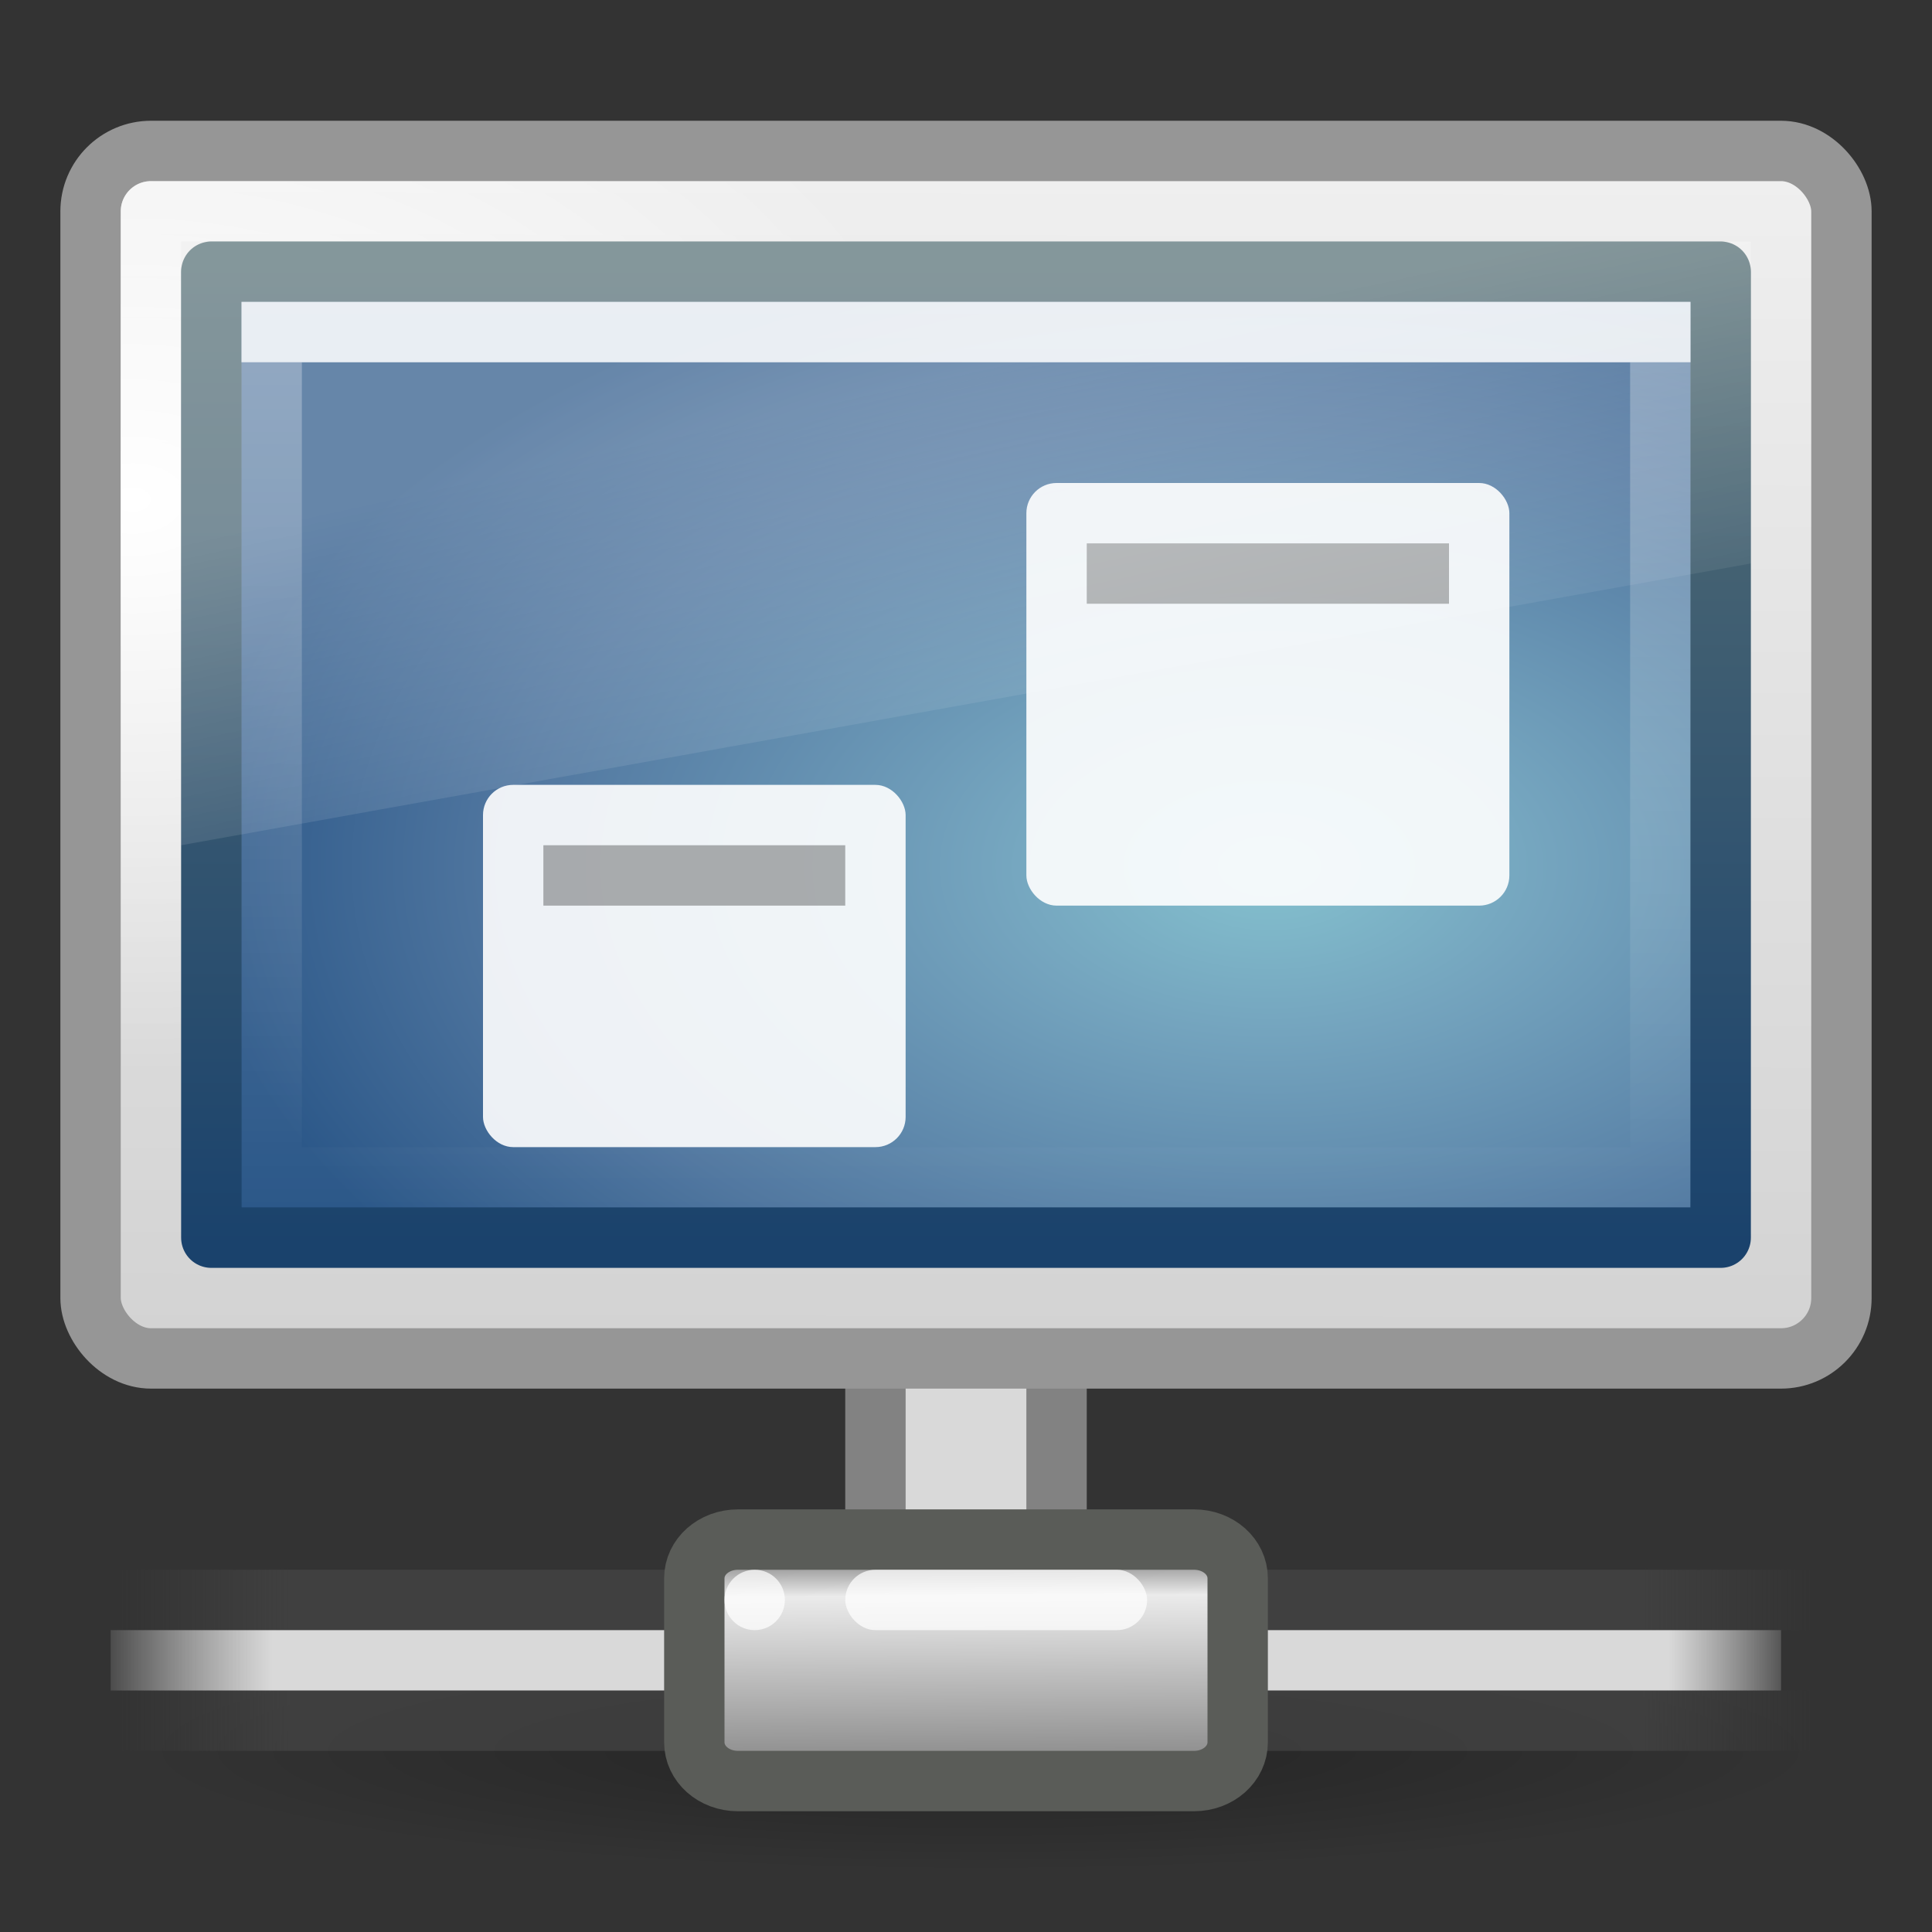 <?xml version="1.0" encoding="UTF-8" standalone="no"?>
<svg
   xmlns:dc="http://purl.org/dc/elements/1.1/"
   xmlns:cc="http://creativecommons.org/ns#"
   xmlns:rdf="http://www.w3.org/1999/02/22-rdf-syntax-ns#"
   xmlns:svg="http://www.w3.org/2000/svg"
   xmlns="http://www.w3.org/2000/svg"
   xmlns:xlink="http://www.w3.org/1999/xlink"
   id="svg3371"
   height="32"
   width="32"
   version="1.0">
  <rect width="100%" height="100%" fill="#333333" stroke="none"/>
  <defs
     id="defs3373">
    <linearGradient
       id="linearGradient10997">
      <stop
         offset="0"
         style="stop-color:#000000;stop-opacity:1"
         id="stop10999" />
      <stop
         offset="1"
         style="stop-color:#000000;stop-opacity:0"
         id="stop11001" />
    </linearGradient>
    <radialGradient
       gradientTransform="matrix(0.679,0,0,9.6969738e-2,-744.497,-9.282)"
       gradientUnits="userSpaceOnUse"
       xlink:href="#linearGradient10997"
       id="radialGradient3346"
       fy="394.781"
       fx="1120.375"
       r="20.625"
       cy="394.781"
       cx="1120.375" />
    <linearGradient
       gradientTransform="matrix(6.259,0,0,0.224,-1.831,-54.785)"
       gradientUnits="userSpaceOnUse"
       xlink:href="#linearGradient272-6"
       id="linearGradient3369"
       y2="372.578"
       x2="5.086"
       y1="372.578"
       x1="0.612" />
    <linearGradient
       id="linearGradient272-6">
      <stop
         offset="0"
         style="stop-color:#474747;stop-opacity:0"
         id="stop273-1" />
      <stop
         offset="0.1"
         style="stop-color:#474747;stop-opacity:1"
         id="stop275-8" />
      <stop
         offset="0.9"
         style="stop-color:#474747;stop-opacity:1"
         id="stop276-3" />
      <stop
         offset="1"
         style="stop-color:#474747;stop-opacity:0"
         id="stop274-5" />
    </linearGradient>
    <linearGradient
       gradientTransform="matrix(6.259,0,0,0.224,-1.831,-48.865)"
       gradientUnits="userSpaceOnUse"
       xlink:href="#linearGradient272-6"
       id="linearGradient3366"
       y2="372.578"
       x2="5.086"
       y1="372.578"
       x1="0.612" />
    <linearGradient
       id="linearGradient178-9">
      <stop
         offset="0"
         style="stop-color:#ffffff;stop-opacity:0"
         id="stop179-9" />
      <stop
         offset="0.108"
         style="stop-color:#d9d9d9;stop-opacity:1"
         id="stop180-2" />
      <stop
         offset="0.921"
         style="stop-color:#d9d9d9;stop-opacity:1"
         id="stop181-7" />
      <stop
         offset="1"
         style="stop-color:#ffffff;stop-opacity:0"
         id="stop182-0" />
    </linearGradient>
    <linearGradient
       gradientTransform="matrix(2.075,0,0,9.1235762e-2,-1.952,16.75)"
       gradientUnits="userSpaceOnUse"
       xlink:href="#linearGradient178-9"
       id="linearGradient3363"
       y2="117.827"
       x2="15.343"
       y1="117.827"
       x1="1.642" />
    <linearGradient
       id="linearGradient9347">
      <stop
         offset="0"
         style="stop-color:#7a7a7a;stop-opacity:1"
         id="stop9349" />
      <stop
         offset="0.198"
         style="stop-color:#ebebeb;stop-opacity:1"
         id="stop9351" />
      <stop
         offset="0.599"
         style="stop-color:#b9b9b9;stop-opacity:1"
         id="stop9353" />
      <stop
         offset="1"
         style="stop-color:#878787;stop-opacity:1"
         id="stop9355" />
    </linearGradient>
    <linearGradient
       gradientTransform="matrix(0.506,0,0,0.465,4.139,7.914)"
       gradientUnits="userSpaceOnUse"
       xlink:href="#linearGradient9347"
       id="linearGradient3338"
       y2="46.038"
       x2="23.144"
       y1="38.297"
       x1="23.1" />
    <linearGradient
       id="linearGradient6544-4">
      <stop
         offset="0"
         style="stop-color:#f0f0f0;stop-opacity:1"
         id="stop6546-7" />
      <stop
         offset="1"
         style="stop-color:#d2d2d2;stop-opacity:1"
         id="stop6548-9" />
    </linearGradient>
    <linearGradient
       gradientTransform="matrix(0.618,0,0,0.646,1.167,2.167)"
       gradientUnits="userSpaceOnUse"
       xlink:href="#linearGradient6544-4"
       id="linearGradient3333"
       y2="31.983"
       x2="20.104"
       y1="-0"
       x1="20.147" />
    <radialGradient
       gradientTransform="matrix(0.6,0,0,0.405,1.6,6.023)"
       gradientUnits="userSpaceOnUse"
       xlink:href="#linearGradient6602-4"
       id="radialGradient3330"
       fy="5.564"
       fx="1"
       r="23"
       cy="5.564"
       cx="1" />
    <linearGradient
       id="linearGradient3332-412-419-652-471-761-410-156-661-505">
      <stop
         offset="0"
         style="stop-color:#1a426c;stop-opacity:1"
         id="stop8032" />
      <stop
         offset="1"
         style="stop-color:#566f75;stop-opacity:1"
         id="stop8034" />
    </linearGradient>
    <linearGradient
       gradientTransform="matrix(0.531,0,0,0.388,3.235,3.221)"
       gradientUnits="userSpaceOnUse"
       xlink:href="#linearGradient3332-412-419-652-471-761-410-156-661-505"
       id="linearGradient3327"
       y2="2.876"
       x2="10.014"
       y1="44.96"
       x1="10.014" />
    <linearGradient
       id="linearGradient2867-449-88-871-390-598-476-591-434-148-895-534-212-357-729">
      <stop
         offset="0"
         style="stop-color:#85c2cf;stop-opacity:1"
         id="stop8022" />
      <stop
         offset="0.262"
         style="stop-color:#74a4be;stop-opacity:1"
         id="stop8024" />
      <stop
         offset="0.705"
         style="stop-color:#5177a0;stop-opacity:1"
         id="stop8026" />
      <stop
         offset="1"
         style="stop-color:#2c5889;stop-opacity:1"
         id="stop8028" />
    </linearGradient>
    <radialGradient
       gradientTransform="matrix(-1.009148e-8,-0.458,0.775,0,22.624,26.542)"
       gradientUnits="userSpaceOnUse"
       xlink:href="#linearGradient2867-449-88-871-390-598-476-591-434-148-895-534-212-357-729"
       id="radialGradient3325"
       fy="-2.064"
       fx="26.617"
       r="23"
       cy="-2.064"
       cx="26.617" />
    <linearGradient
       id="linearGradient6602-4">
      <stop
         offset="0"
         style="stop-color:#ffffff;stop-opacity:1"
         id="stop6604-3" />
      <stop
         offset="1"
         style="stop-color:#ffffff;stop-opacity:0"
         id="stop6606-7" />
    </linearGradient>
    <linearGradient
       gradientUnits="userSpaceOnUse"
       xlink:href="#linearGradient6602-4"
       id="linearGradient3349"
       y2="20"
       x2="16"
       y1="5"
       x1="16" />
    <linearGradient
       id="linearGradient6592-0">
      <stop
         offset="0"
         style="stop-color:#ffffff;stop-opacity:0.275"
         id="stop6594-0" />
      <stop
         offset="1"
         style="stop-color:#ffffff;stop-opacity:0"
         id="stop6596-6" />
    </linearGradient>
    <linearGradient
       gradientTransform="matrix(0.619,0,0,0.667,1.143,2)"
       gradientUnits="userSpaceOnUse"
       xlink:href="#linearGradient6592-0"
       id="linearGradient3313"
       y2="19.812"
       x2="15.25"
       y1="8.438"
       x1="12.938" />
  </defs>
  <g
     id="layer1">
    <rect
       style="fill:#d9d9d9;fill-opacity:1;stroke:#828282;stroke-width:1;stroke-miterlimit:4;stroke-dasharray:none;stroke-opacity:1"
       id="rect8955"
       y="22.333"
       x="14.5"
       height="3.333"
       width="3" />
    <path
       style="opacity:0.3;fill:url(#radialGradient3346);fill-opacity:1;fill-rule:evenodd;stroke:none;display:inline;enable-background:new"
       id="path6774"
       d="M 30,29 C 30,30.105 23.732,31 16,31 C 8.268,31 2,30.105 2,29 C 2,27.895 8.268,27 16,27 C 23.732,27 30,27.895 30,29 z" />
    <rect
       style="opacity:0.65;fill:url(#linearGradient3369);fill-opacity:1;fill-rule:nonzero;stroke:none;stroke-width:1;marker:none;visibility:visible;display:block;overflow:visible"
       id="rect8601"
       y="28"
       x="2"
       height="1"
       width="28" />
    <rect
       style="opacity:0.65;fill:url(#linearGradient3366);fill-opacity:1;fill-rule:nonzero;stroke:none;stroke-width:1;marker:none;visibility:visible;display:block;overflow:visible"
       id="rect8603"
       y="26"
       x="2"
       height="1"
       width="28" />
    <rect
       style="fill:url(#linearGradient3363);fill-opacity:1;fill-rule:nonzero;stroke:none;stroke-width:1;marker:none;visibility:visible;display:block;overflow:visible"
       id="rect8605"
       y="27"
       x="1.833"
       height="1"
       width="27.667" />
    <path
       style="fill:url(#linearGradient3338);fill-opacity:1;fill-rule:nonzero;stroke:#5a5c58;stroke-width:1;stroke-linecap:butt;stroke-linejoin:miter;marker:none;stroke-miterlimit:4;stroke-dasharray:none;stroke-dashoffset:0;stroke-opacity:1;visibility:visible;display:block;overflow:visible;enable-background:new"
       id="path8607"
       d="M 14.462,25.5 L 12.224,25.5 C 11.821,25.5 11.5,25.785 11.5,26.143 L 11.5,28.857 C 11.5,29.215 11.821,29.5 12.224,29.5 L 19.776,29.5 C 20.179,29.5 20.5,29.215 20.5,28.857 L 20.5,26.143 C 20.5,25.785 20.179,25.5 19.776,25.5 L 17.823,25.5 L 14.462,25.5 z" />
    <rect
       style="fill:#ffffff;fill-opacity:0.72;fill-rule:nonzero;stroke:none;stroke-width:1.14;marker:none;visibility:visible;display:block;overflow:visible;enable-background:new"
       id="rect8615"
       y="26"
       x="14"
       ry="0.5"
       rx="0.5"
       height="1"
       width="5" />
    <path
       style="fill:#ffffff;fill-opacity:0.72;fill-rule:nonzero;stroke:none;stroke-width:1.14;marker:none;visibility:visible;display:block;overflow:visible;enable-background:new"
       id="path8617"
       d="M 13,26.5 C 13,26.776 12.776,27 12.5,27 C 12.224,27 12,26.776 12,26.5 C 12,26.224 12.224,26 12.5,26 C 12.776,26 13,26.224 13,26.5 z" />
    <rect
       style="fill:url(#linearGradient3333);fill-opacity:1;stroke:#969696;stroke-width:1;stroke-linecap:round;stroke-linejoin:round;stroke-miterlimit:4;stroke-dasharray:none;stroke-dashoffset:0.5;stroke-opacity:1"
       id="rect2722"
       y="2.5"
       x="1.5"
       ry="1.001"
       rx="1.002"
       height="20"
       width="29" />
    <rect
       style="fill:none;stroke:url(#radialGradient3330);stroke-width:1;stroke-linecap:round;stroke-linejoin:round;stroke-miterlimit:4;stroke-dasharray:none;stroke-dashoffset:0.5;stroke-opacity:1;display:inline;enable-background:new"
       id="rect4642"
       y="3.5"
       x="2.5"
       ry="0"
       rx="0"
       height="18"
       width="27" />
    <rect
       style="fill:url(#radialGradient3325);fill-opacity:1;fill-rule:evenodd;stroke:url(#linearGradient3327);stroke-width:1.002;stroke-linecap:round;stroke-linejoin:round;marker:none;marker-start:none;marker-mid:none;marker-end:none;stroke-miterlimit:4;stroke-dasharray:none;stroke-dashoffset:0;stroke-opacity:1;visibility:visible;display:inline;overflow:visible;enable-background:accumulate"
       id="rect2983"
       y="4.501"
       x="3.501"
       height="15.998"
       width="24.998" />
    <path
       style="opacity:0.8;fill:#ffffff;fill-opacity:1;stroke:none"
       id="rect7291"
       d="M 4,5 L 4,6 L 28,6 L 28,5 L 4,5 z" />
    <rect
       style="opacity:0.3;fill:none;stroke:url(#linearGradient3349);stroke-width:1;stroke-linecap:square;stroke-linejoin:miter;stroke-miterlimit:4;stroke-dasharray:none;stroke-opacity:1"
       id="rect6600"
       y="5.5"
       x="4.5"
       height="14"
       width="23" />
    <rect
       style="opacity:0.9;fill:#ffffff;fill-opacity:1;stroke:none"
       id="rect7303"
       y="13"
       x="8"
       ry="0.5"
       rx="0.5"
       height="6"
       width="7" />
    <rect
       style="opacity:0.3;fill:#000000;fill-opacity:1;stroke:none"
       id="rect7305"
       y="14"
       x="9"
       height="1"
       width="5" />
    <rect
       style="opacity:0.9;fill:#ffffff;fill-opacity:1;stroke:none"
       id="rect7303-8"
       y="8"
       x="17"
       ry="0.5"
       rx="0.5"
       height="7"
       width="8" />
    <rect
       style="opacity:0.3;fill:#000000;fill-opacity:1;stroke:none"
       id="rect7305-5"
       y="9"
       x="18"
       height="1"
       width="6" />
    <path
       style="fill:url(#linearGradient3313);fill-opacity:1;stroke:none"
       id="rect6588"
       d="M 3,4 L 29,4 L 29,9.333 L 3,14 L 3,4 L 3,4 z" />
  </g>
</svg>
